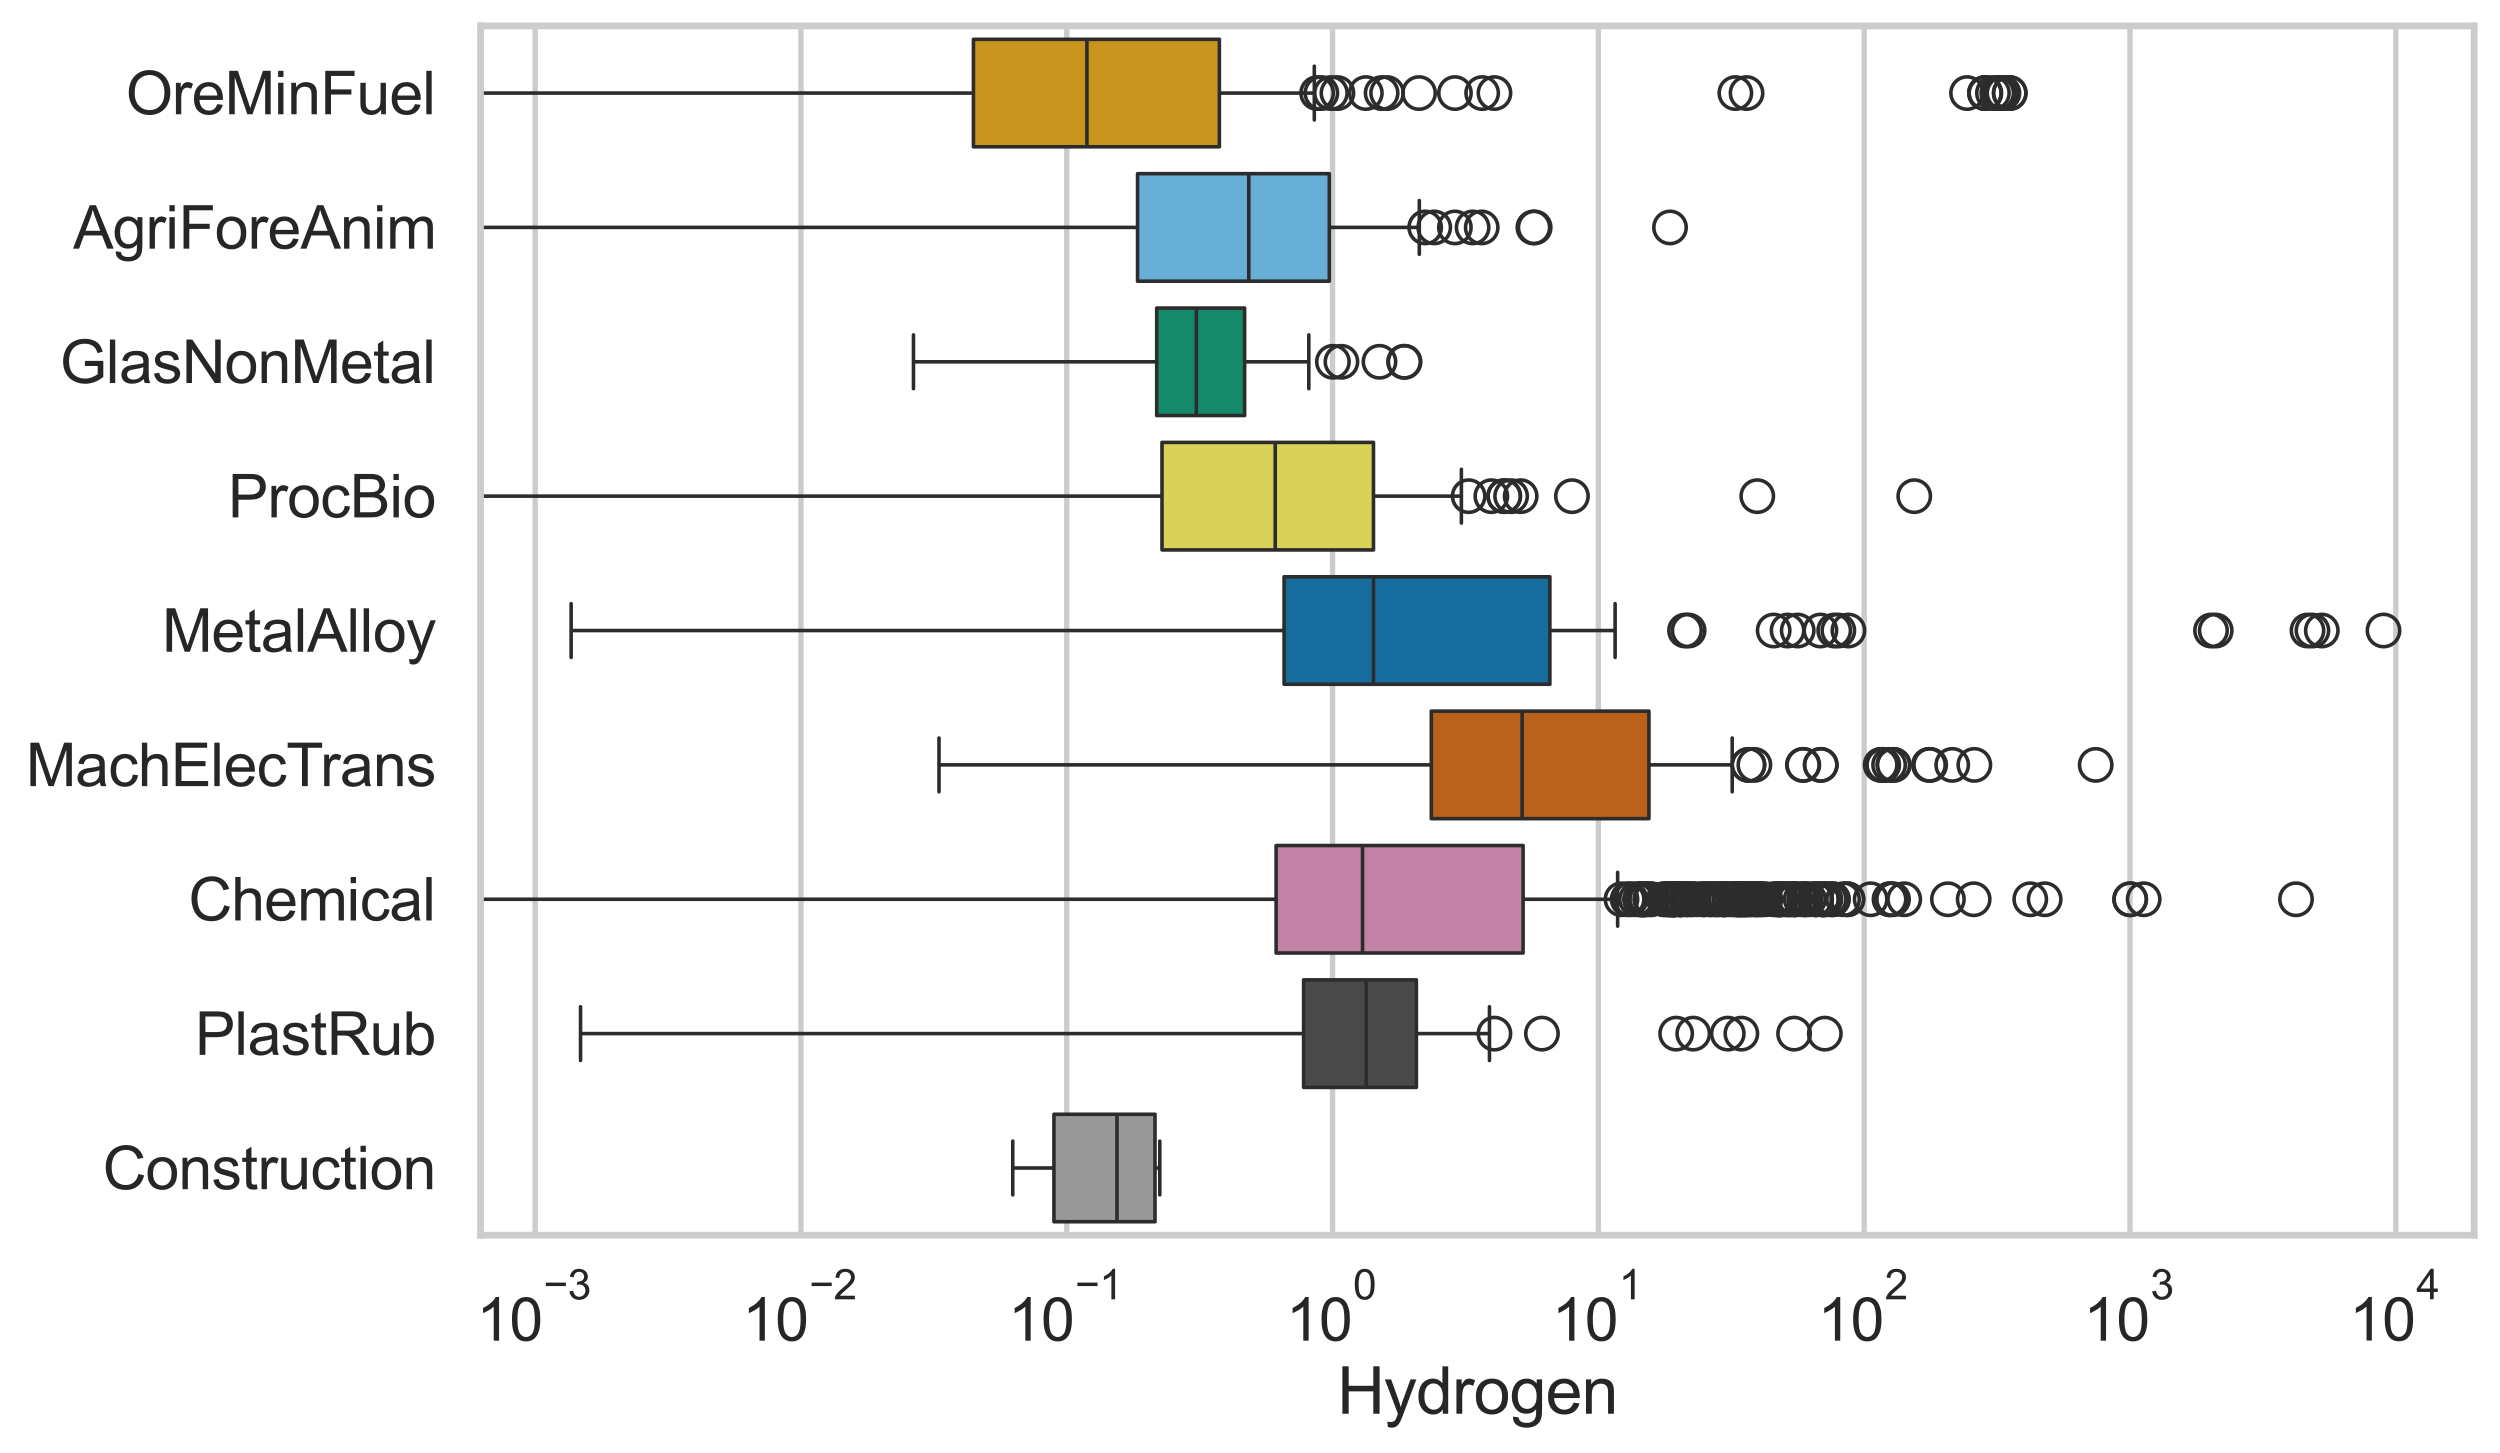 <?xml version="1.0" encoding="utf-8" standalone="no"?>
<!DOCTYPE svg PUBLIC "-//W3C//DTD SVG 1.1//EN"
  "http://www.w3.org/Graphics/SVG/1.1/DTD/svg11.dtd">
<svg xmlns:xlink="http://www.w3.org/1999/xlink" width="695.577pt" height="404.332pt" viewBox="0 0 695.577 404.332" xmlns="http://www.w3.org/2000/svg" version="1.1">
 <defs>
  <style type="text/css">*{stroke-linejoin: round; stroke-linecap: butt}</style>
 </defs>
 <g id="figure_1">
  <g id="patch_1">
   <path d="M 0 404.332 
L 695.577 404.332 
L 695.577 0 
L 0 0 
z
" style="fill: #ffffff"/>
  </g>
  <g id="axes_1">
   <g id="patch_2">
    <path d="M 133.697 343.665 
L 688.377 343.665 
L 688.377 7.2 
L 133.697 7.2 
z
" style="fill: #ffffff"/>
   </g>
   <g id="matplotlib.axis_1">
    <g id="xtick_1">
     <g id="line2d_1">
      <path d="M 148.895 343.665 
L 148.895 7.2 
" clip-path="url(#p1f4bff2f63)" style="fill: none; stroke: #cccccc; stroke-width: 1.5; stroke-linecap: round"/>
     </g>
     <g id="text_1">
      <!-- $\mathdefault{10^{-3}}$ -->
      <g style="fill: #262626" transform="translate(132.56 373.18) scale(0.165 -0.165)">
       <defs>
        <path id="ArialMT-31" d="M 2384 0 
L 1822 0 
L 1822 3584 
Q 1619 3391 1289 3197 
Q 959 3003 697 2906 
L 697 3450 
Q 1169 3672 1522 3987 
Q 1875 4303 2022 4600 
L 2384 4600 
L 2384 0 
z
" transform="scale(0.016)"/>
        <path id="ArialMT-30" d="M 266 2259 
Q 266 3072 433 3567 
Q 600 4063 929 4331 
Q 1259 4600 1759 4600 
Q 2128 4600 2406 4451 
Q 2684 4303 2865 4023 
Q 3047 3744 3150 3342 
Q 3253 2941 3253 2259 
Q 3253 1453 3087 958 
Q 2922 463 2592 192 
Q 2263 -78 1759 -78 
Q 1097 -78 719 397 
Q 266 969 266 2259 
z
M 844 2259 
Q 844 1131 1108 757 
Q 1372 384 1759 384 
Q 2147 384 2411 759 
Q 2675 1134 2675 2259 
Q 2675 3391 2411 3762 
Q 2147 4134 1753 4134 
Q 1366 4134 1134 3806 
Q 844 3388 844 2259 
z
" transform="scale(0.016)"/>
        <path id="ArialMT-2212" d="M 3381 1997 
L 356 1997 
L 356 2522 
L 3381 2522 
L 3381 1997 
z
" transform="scale(0.016)"/>
        <path id="ArialMT-33" d="M 269 1209 
L 831 1284 
Q 928 806 1161 595 
Q 1394 384 1728 384 
Q 2125 384 2398 659 
Q 2672 934 2672 1341 
Q 2672 1728 2419 1979 
Q 2166 2231 1775 2231 
Q 1616 2231 1378 2169 
L 1441 2663 
Q 1497 2656 1531 2656 
Q 1891 2656 2178 2843 
Q 2466 3031 2466 3422 
Q 2466 3731 2256 3934 
Q 2047 4138 1716 4138 
Q 1388 4138 1169 3931 
Q 950 3725 888 3313 
L 325 3413 
Q 428 3978 793 4289 
Q 1159 4600 1703 4600 
Q 2078 4600 2393 4439 
Q 2709 4278 2876 4000 
Q 3044 3722 3044 3409 
Q 3044 3113 2884 2869 
Q 2725 2625 2413 2481 
Q 2819 2388 3044 2092 
Q 3269 1797 3269 1353 
Q 3269 753 2831 336 
Q 2394 -81 1725 -81 
Q 1122 -81 723 278 
Q 325 638 269 1209 
z
" transform="scale(0.016)"/>
       </defs>
       <use xlink:href="#ArialMT-31" transform="translate(0 0.994)"/>
       <use xlink:href="#ArialMT-30" transform="translate(55.615 0.994)"/>
       <use xlink:href="#ArialMT-2212" transform="translate(112.973 70.688) scale(0.7)"/>
       <use xlink:href="#ArialMT-33" transform="translate(153.852 70.688) scale(0.7)"/>
      </g>
     </g>
    </g>
    <g id="xtick_2">
     <g id="line2d_2">
      <path d="M 222.85 343.665 
L 222.85 7.2 
" clip-path="url(#p1f4bff2f63)" style="fill: none; stroke: #cccccc; stroke-width: 1.5; stroke-linecap: round"/>
     </g>
     <g id="text_2">
      <!-- $\mathdefault{10^{-2}}$ -->
      <g style="fill: #262626" transform="translate(206.515 373.18) scale(0.165 -0.165)">
       <defs>
        <path id="ArialMT-32" d="M 3222 541 
L 3222 0 
L 194 0 
Q 188 203 259 391 
Q 375 700 629 1000 
Q 884 1300 1366 1694 
Q 2113 2306 2375 2664 
Q 2638 3022 2638 3341 
Q 2638 3675 2398 3904 
Q 2159 4134 1775 4134 
Q 1369 4134 1125 3890 
Q 881 3647 878 3216 
L 300 3275 
Q 359 3922 746 4261 
Q 1134 4600 1788 4600 
Q 2447 4600 2831 4234 
Q 3216 3869 3216 3328 
Q 3216 3053 3103 2787 
Q 2991 2522 2730 2228 
Q 2469 1934 1863 1422 
Q 1356 997 1212 845 
Q 1069 694 975 541 
L 3222 541 
z
" transform="scale(0.016)"/>
       </defs>
       <use xlink:href="#ArialMT-31" transform="translate(0 0.994)"/>
       <use xlink:href="#ArialMT-30" transform="translate(55.615 0.994)"/>
       <use xlink:href="#ArialMT-2212" transform="translate(112.973 70.688) scale(0.7)"/>
       <use xlink:href="#ArialMT-32" transform="translate(153.852 70.688) scale(0.7)"/>
      </g>
     </g>
    </g>
    <g id="xtick_3">
     <g id="line2d_3">
      <path d="M 296.805 343.665 
L 296.805 7.2 
" clip-path="url(#p1f4bff2f63)" style="fill: none; stroke: #cccccc; stroke-width: 1.5; stroke-linecap: round"/>
     </g>
     <g id="text_3">
      <!-- $\mathdefault{10^{-1}}$ -->
      <g style="fill: #262626" transform="translate(280.47 373.18) scale(0.165 -0.165)">
       <use xlink:href="#ArialMT-31" transform="translate(0 0.994)"/>
       <use xlink:href="#ArialMT-30" transform="translate(55.615 0.994)"/>
       <use xlink:href="#ArialMT-2212" transform="translate(112.973 70.688) scale(0.7)"/>
       <use xlink:href="#ArialMT-31" transform="translate(153.852 70.688) scale(0.7)"/>
      </g>
     </g>
    </g>
    <g id="xtick_4">
     <g id="line2d_4">
      <path d="M 370.76 343.665 
L 370.76 7.2 
" clip-path="url(#p1f4bff2f63)" style="fill: none; stroke: #cccccc; stroke-width: 1.5; stroke-linecap: round"/>
     </g>
     <g id="text_4">
      <!-- $\mathdefault{10^{0}}$ -->
      <g style="fill: #262626" transform="translate(357.808 373.18) scale(0.165 -0.165)">
       <use xlink:href="#ArialMT-31" transform="translate(0 0.994)"/>
       <use xlink:href="#ArialMT-30" transform="translate(55.615 0.994)"/>
       <use xlink:href="#ArialMT-30" transform="translate(112.973 70.688) scale(0.7)"/>
      </g>
     </g>
    </g>
    <g id="xtick_5">
     <g id="line2d_5">
      <path d="M 444.716 343.665 
L 444.716 7.2 
" clip-path="url(#p1f4bff2f63)" style="fill: none; stroke: #cccccc; stroke-width: 1.5; stroke-linecap: round"/>
     </g>
     <g id="text_5">
      <!-- $\mathdefault{10^{1}}$ -->
      <g style="fill: #262626" transform="translate(431.763 373.18) scale(0.165 -0.165)">
       <use xlink:href="#ArialMT-31" transform="translate(0 0.994)"/>
       <use xlink:href="#ArialMT-30" transform="translate(55.615 0.994)"/>
       <use xlink:href="#ArialMT-31" transform="translate(112.973 70.688) scale(0.7)"/>
      </g>
     </g>
    </g>
    <g id="xtick_6">
     <g id="line2d_6">
      <path d="M 518.671 343.665 
L 518.671 7.2 
" clip-path="url(#p1f4bff2f63)" style="fill: none; stroke: #cccccc; stroke-width: 1.5; stroke-linecap: round"/>
     </g>
     <g id="text_6">
      <!-- $\mathdefault{10^{2}}$ -->
      <g style="fill: #262626" transform="translate(505.719 373.18) scale(0.165 -0.165)">
       <use xlink:href="#ArialMT-31" transform="translate(0 0.994)"/>
       <use xlink:href="#ArialMT-30" transform="translate(55.615 0.994)"/>
       <use xlink:href="#ArialMT-32" transform="translate(112.973 70.688) scale(0.7)"/>
      </g>
     </g>
    </g>
    <g id="xtick_7">
     <g id="line2d_7">
      <path d="M 592.626 343.665 
L 592.626 7.2 
" clip-path="url(#p1f4bff2f63)" style="fill: none; stroke: #cccccc; stroke-width: 1.5; stroke-linecap: round"/>
     </g>
     <g id="text_7">
      <!-- $\mathdefault{10^{3}}$ -->
      <g style="fill: #262626" transform="translate(579.674 373.18) scale(0.165 -0.165)">
       <use xlink:href="#ArialMT-31" transform="translate(0 0.994)"/>
       <use xlink:href="#ArialMT-30" transform="translate(55.615 0.994)"/>
       <use xlink:href="#ArialMT-33" transform="translate(112.973 70.688) scale(0.7)"/>
      </g>
     </g>
    </g>
    <g id="xtick_8">
     <g id="line2d_8">
      <path d="M 666.582 343.665 
L 666.582 7.2 
" clip-path="url(#p1f4bff2f63)" style="fill: none; stroke: #cccccc; stroke-width: 1.5; stroke-linecap: round"/>
     </g>
     <g id="text_8">
      <!-- $\mathdefault{10^{4}}$ -->
      <g style="fill: #262626" transform="translate(653.629 373.015) scale(0.165 -0.165)">
       <defs>
        <path id="ArialMT-34" d="M 2069 0 
L 2069 1097 
L 81 1097 
L 81 1613 
L 2172 4581 
L 2631 4581 
L 2631 1613 
L 3250 1613 
L 3250 1097 
L 2631 1097 
L 2631 0 
L 2069 0 
z
M 2069 1613 
L 2069 3678 
L 634 1613 
L 2069 1613 
z
" transform="scale(0.016)"/>
       </defs>
       <use xlink:href="#ArialMT-31" transform="translate(0 0.202)"/>
       <use xlink:href="#ArialMT-30" transform="translate(55.615 0.202)"/>
       <use xlink:href="#ArialMT-34" transform="translate(112.973 69.895) scale(0.7)"/>
      </g>
     </g>
    </g>
    <g id="xtick_9"/>
    <g id="xtick_10"/>
    <g id="xtick_11"/>
    <g id="xtick_12"/>
    <g id="xtick_13"/>
    <g id="xtick_14"/>
    <g id="xtick_15"/>
    <g id="xtick_16"/>
    <g id="xtick_17"/>
    <g id="xtick_18"/>
    <g id="xtick_19"/>
    <g id="xtick_20"/>
    <g id="xtick_21"/>
    <g id="xtick_22"/>
    <g id="xtick_23"/>
    <g id="xtick_24"/>
    <g id="xtick_25"/>
    <g id="xtick_26"/>
    <g id="xtick_27"/>
    <g id="xtick_28"/>
    <g id="xtick_29"/>
    <g id="xtick_30"/>
    <g id="xtick_31"/>
    <g id="xtick_32"/>
    <g id="xtick_33"/>
    <g id="xtick_34"/>
    <g id="xtick_35"/>
    <g id="xtick_36"/>
    <g id="xtick_37"/>
    <g id="xtick_38"/>
    <g id="xtick_39"/>
    <g id="xtick_40"/>
    <g id="xtick_41"/>
    <g id="xtick_42"/>
    <g id="xtick_43"/>
    <g id="xtick_44"/>
    <g id="xtick_45"/>
    <g id="xtick_46"/>
    <g id="xtick_47"/>
    <g id="xtick_48"/>
    <g id="xtick_49"/>
    <g id="xtick_50"/>
    <g id="xtick_51"/>
    <g id="xtick_52"/>
    <g id="xtick_53"/>
    <g id="xtick_54"/>
    <g id="xtick_55"/>
    <g id="xtick_56"/>
    <g id="xtick_57"/>
    <g id="xtick_58"/>
    <g id="xtick_59"/>
    <g id="xtick_60"/>
    <g id="xtick_61"/>
    <g id="xtick_62"/>
    <g id="xtick_63"/>
    <g id="xtick_64"/>
    <g id="xtick_65"/>
    <g id="xtick_66"/>
    <g id="xtick_67"/>
    <g id="text_9">
     <!-- Hydrogen -->
     <g style="fill: #262626" transform="translate(372.016 393.344) scale(0.18 -0.18)">
      <defs>
       <path id="ArialMT-48" d="M 513 0 
L 513 4581 
L 1119 4581 
L 1119 2700 
L 3500 2700 
L 3500 4581 
L 4106 4581 
L 4106 0 
L 3500 0 
L 3500 2159 
L 1119 2159 
L 1119 0 
L 513 0 
z
" transform="scale(0.016)"/>
       <path id="ArialMT-79" d="M 397 -1278 
L 334 -750 
Q 519 -800 656 -800 
Q 844 -800 956 -737 
Q 1069 -675 1141 -563 
Q 1194 -478 1313 -144 
Q 1328 -97 1363 -6 
L 103 3319 
L 709 3319 
L 1400 1397 
Q 1534 1031 1641 628 
Q 1738 1016 1872 1384 
L 2581 3319 
L 3144 3319 
L 1881 -56 
Q 1678 -603 1566 -809 
Q 1416 -1088 1222 -1217 
Q 1028 -1347 759 -1347 
Q 597 -1347 397 -1278 
z
" transform="scale(0.016)"/>
       <path id="ArialMT-64" d="M 2575 0 
L 2575 419 
Q 2259 -75 1647 -75 
Q 1250 -75 917 144 
Q 584 363 401 755 
Q 219 1147 219 1656 
Q 219 2153 384 2558 
Q 550 2963 881 3178 
Q 1213 3394 1622 3394 
Q 1922 3394 2156 3267 
Q 2391 3141 2538 2938 
L 2538 4581 
L 3097 4581 
L 3097 0 
L 2575 0 
z
M 797 1656 
Q 797 1019 1065 703 
Q 1334 388 1700 388 
Q 2069 388 2326 689 
Q 2584 991 2584 1609 
Q 2584 2291 2321 2609 
Q 2059 2928 1675 2928 
Q 1300 2928 1048 2622 
Q 797 2316 797 1656 
z
" transform="scale(0.016)"/>
       <path id="ArialMT-72" d="M 416 0 
L 416 3319 
L 922 3319 
L 922 2816 
Q 1116 3169 1280 3281 
Q 1444 3394 1641 3394 
Q 1925 3394 2219 3213 
L 2025 2691 
Q 1819 2813 1613 2813 
Q 1428 2813 1281 2702 
Q 1134 2591 1072 2394 
Q 978 2094 978 1738 
L 978 0 
L 416 0 
z
" transform="scale(0.016)"/>
       <path id="ArialMT-6f" d="M 213 1659 
Q 213 2581 725 3025 
Q 1153 3394 1769 3394 
Q 2453 3394 2887 2945 
Q 3322 2497 3322 1706 
Q 3322 1066 3130 698 
Q 2938 331 2570 128 
Q 2203 -75 1769 -75 
Q 1072 -75 642 372 
Q 213 819 213 1659 
z
M 791 1659 
Q 791 1022 1069 705 
Q 1347 388 1769 388 
Q 2188 388 2466 706 
Q 2744 1025 2744 1678 
Q 2744 2294 2464 2611 
Q 2184 2928 1769 2928 
Q 1347 2928 1069 2612 
Q 791 2297 791 1659 
z
" transform="scale(0.016)"/>
       <path id="ArialMT-67" d="M 319 -275 
L 866 -356 
Q 900 -609 1056 -725 
Q 1266 -881 1628 -881 
Q 2019 -881 2231 -725 
Q 2444 -569 2519 -288 
Q 2563 -116 2559 434 
Q 2191 0 1641 0 
Q 956 0 581 494 
Q 206 988 206 1678 
Q 206 2153 378 2554 
Q 550 2956 876 3175 
Q 1203 3394 1644 3394 
Q 2231 3394 2613 2919 
L 2613 3319 
L 3131 3319 
L 3131 450 
Q 3131 -325 2973 -648 
Q 2816 -972 2473 -1159 
Q 2131 -1347 1631 -1347 
Q 1038 -1347 672 -1080 
Q 306 -813 319 -275 
z
M 784 1719 
Q 784 1066 1043 766 
Q 1303 466 1694 466 
Q 2081 466 2343 764 
Q 2606 1063 2606 1700 
Q 2606 2309 2336 2618 
Q 2066 2928 1684 2928 
Q 1309 2928 1046 2623 
Q 784 2319 784 1719 
z
" transform="scale(0.016)"/>
       <path id="ArialMT-65" d="M 2694 1069 
L 3275 997 
Q 3138 488 2766 206 
Q 2394 -75 1816 -75 
Q 1088 -75 661 373 
Q 234 822 234 1631 
Q 234 2469 665 2931 
Q 1097 3394 1784 3394 
Q 2450 3394 2872 2941 
Q 3294 2488 3294 1666 
Q 3294 1616 3291 1516 
L 816 1516 
Q 847 969 1125 678 
Q 1403 388 1819 388 
Q 2128 388 2347 550 
Q 2566 713 2694 1069 
z
M 847 1978 
L 2700 1978 
Q 2663 2397 2488 2606 
Q 2219 2931 1791 2931 
Q 1403 2931 1139 2672 
Q 875 2413 847 1978 
z
" transform="scale(0.016)"/>
       <path id="ArialMT-6e" d="M 422 0 
L 422 3319 
L 928 3319 
L 928 2847 
Q 1294 3394 1984 3394 
Q 2284 3394 2536 3286 
Q 2788 3178 2913 3003 
Q 3038 2828 3088 2588 
Q 3119 2431 3119 2041 
L 3119 0 
L 2556 0 
L 2556 2019 
Q 2556 2363 2490 2533 
Q 2425 2703 2258 2804 
Q 2091 2906 1866 2906 
Q 1506 2906 1245 2678 
Q 984 2450 984 1813 
L 984 0 
L 422 0 
z
" transform="scale(0.016)"/>
      </defs>
      <use xlink:href="#ArialMT-48"/>
      <use xlink:href="#ArialMT-79" transform="translate(72.217 0)"/>
      <use xlink:href="#ArialMT-64" transform="translate(122.217 0)"/>
      <use xlink:href="#ArialMT-72" transform="translate(177.832 0)"/>
      <use xlink:href="#ArialMT-6f" transform="translate(211.133 0)"/>
      <use xlink:href="#ArialMT-67" transform="translate(266.748 0)"/>
      <use xlink:href="#ArialMT-65" transform="translate(322.363 0)"/>
      <use xlink:href="#ArialMT-6e" transform="translate(377.979 0)"/>
     </g>
    </g>
   </g>
   <g id="matplotlib.axis_2">
    <g id="ytick_1">
     <g id="text_10">
      <!-- OreMinFuel -->
      <g style="fill: #262626" transform="translate(35.013 31.798) scale(0.165 -0.165)">
       <defs>
        <path id="ArialMT-4f" d="M 309 2231 
Q 309 3372 921 4017 
Q 1534 4663 2503 4663 
Q 3138 4663 3647 4359 
Q 4156 4056 4423 3514 
Q 4691 2972 4691 2284 
Q 4691 1588 4409 1038 
Q 4128 488 3612 205 
Q 3097 -78 2500 -78 
Q 1853 -78 1343 234 
Q 834 547 571 1087 
Q 309 1628 309 2231 
z
M 934 2222 
Q 934 1394 1379 917 
Q 1825 441 2497 441 
Q 3181 441 3623 922 
Q 4066 1403 4066 2288 
Q 4066 2847 3877 3264 
Q 3688 3681 3323 3911 
Q 2959 4141 2506 4141 
Q 1863 4141 1398 3698 
Q 934 3256 934 2222 
z
" transform="scale(0.016)"/>
        <path id="ArialMT-4d" d="M 475 0 
L 475 4581 
L 1388 4581 
L 2472 1338 
Q 2622 884 2691 659 
Q 2769 909 2934 1394 
L 4031 4581 
L 4847 4581 
L 4847 0 
L 4263 0 
L 4263 3834 
L 2931 0 
L 2384 0 
L 1059 3900 
L 1059 0 
L 475 0 
z
" transform="scale(0.016)"/>
        <path id="ArialMT-69" d="M 425 3934 
L 425 4581 
L 988 4581 
L 988 3934 
L 425 3934 
z
M 425 0 
L 425 3319 
L 988 3319 
L 988 0 
L 425 0 
z
" transform="scale(0.016)"/>
        <path id="ArialMT-46" d="M 525 0 
L 525 4581 
L 3616 4581 
L 3616 4041 
L 1131 4041 
L 1131 2622 
L 3281 2622 
L 3281 2081 
L 1131 2081 
L 1131 0 
L 525 0 
z
" transform="scale(0.016)"/>
        <path id="ArialMT-75" d="M 2597 0 
L 2597 488 
Q 2209 -75 1544 -75 
Q 1250 -75 995 37 
Q 741 150 617 320 
Q 494 491 444 738 
Q 409 903 409 1263 
L 409 3319 
L 972 3319 
L 972 1478 
Q 972 1038 1006 884 
Q 1059 663 1231 536 
Q 1403 409 1656 409 
Q 1909 409 2131 539 
Q 2353 669 2445 892 
Q 2538 1116 2538 1541 
L 2538 3319 
L 3100 3319 
L 3100 0 
L 2597 0 
z
" transform="scale(0.016)"/>
        <path id="ArialMT-6c" d="M 409 0 
L 409 4581 
L 972 4581 
L 972 0 
L 409 0 
z
" transform="scale(0.016)"/>
       </defs>
       <use xlink:href="#ArialMT-4f"/>
       <use xlink:href="#ArialMT-72" transform="translate(77.783 0)"/>
       <use xlink:href="#ArialMT-65" transform="translate(111.084 0)"/>
       <use xlink:href="#ArialMT-4d" transform="translate(166.699 0)"/>
       <use xlink:href="#ArialMT-69" transform="translate(250 0)"/>
       <use xlink:href="#ArialMT-6e" transform="translate(272.217 0)"/>
       <use xlink:href="#ArialMT-46" transform="translate(327.832 0)"/>
       <use xlink:href="#ArialMT-75" transform="translate(388.916 0)"/>
       <use xlink:href="#ArialMT-65" transform="translate(444.531 0)"/>
       <use xlink:href="#ArialMT-6c" transform="translate(500.146 0)"/>
      </g>
     </g>
    </g>
    <g id="ytick_2">
     <g id="text_11">
      <!-- AgriForeAnim -->
      <g style="fill: #262626" transform="translate(20.341 69.183) scale(0.165 -0.165)">
       <defs>
        <path id="ArialMT-41" d="M -9 0 
L 1750 4581 
L 2403 4581 
L 4278 0 
L 3588 0 
L 3053 1388 
L 1138 1388 
L 634 0 
L -9 0 
z
M 1313 1881 
L 2866 1881 
L 2388 3150 
Q 2169 3728 2063 4100 
Q 1975 3659 1816 3225 
L 1313 1881 
z
" transform="scale(0.016)"/>
        <path id="ArialMT-6d" d="M 422 0 
L 422 3319 
L 925 3319 
L 925 2853 
Q 1081 3097 1340 3245 
Q 1600 3394 1931 3394 
Q 2300 3394 2536 3241 
Q 2772 3088 2869 2813 
Q 3263 3394 3894 3394 
Q 4388 3394 4653 3120 
Q 4919 2847 4919 2278 
L 4919 0 
L 4359 0 
L 4359 2091 
Q 4359 2428 4304 2576 
Q 4250 2725 4106 2815 
Q 3963 2906 3769 2906 
Q 3419 2906 3187 2673 
Q 2956 2441 2956 1928 
L 2956 0 
L 2394 0 
L 2394 2156 
Q 2394 2531 2256 2718 
Q 2119 2906 1806 2906 
Q 1569 2906 1367 2781 
Q 1166 2656 1075 2415 
Q 984 2175 984 1722 
L 984 0 
L 422 0 
z
" transform="scale(0.016)"/>
       </defs>
       <use xlink:href="#ArialMT-41"/>
       <use xlink:href="#ArialMT-67" transform="translate(66.699 0)"/>
       <use xlink:href="#ArialMT-72" transform="translate(122.314 0)"/>
       <use xlink:href="#ArialMT-69" transform="translate(155.615 0)"/>
       <use xlink:href="#ArialMT-46" transform="translate(177.832 0)"/>
       <use xlink:href="#ArialMT-6f" transform="translate(238.916 0)"/>
       <use xlink:href="#ArialMT-72" transform="translate(294.531 0)"/>
       <use xlink:href="#ArialMT-65" transform="translate(327.832 0)"/>
       <use xlink:href="#ArialMT-41" transform="translate(383.447 0)"/>
       <use xlink:href="#ArialMT-6e" transform="translate(450.146 0)"/>
       <use xlink:href="#ArialMT-69" transform="translate(505.762 0)"/>
       <use xlink:href="#ArialMT-6d" transform="translate(527.979 0)"/>
      </g>
     </g>
    </g>
    <g id="ytick_3">
     <g id="text_12">
      <!-- GlasNonMetal -->
      <g style="fill: #262626" transform="translate(16.659 106.568) scale(0.165 -0.165)">
       <defs>
        <path id="ArialMT-47" d="M 2638 1797 
L 2638 2334 
L 4578 2338 
L 4578 638 
Q 4131 281 3656 101 
Q 3181 -78 2681 -78 
Q 2006 -78 1454 211 
Q 903 500 622 1047 
Q 341 1594 341 2269 
Q 341 2938 620 3517 
Q 900 4097 1425 4378 
Q 1950 4659 2634 4659 
Q 3131 4659 3532 4498 
Q 3934 4338 4162 4050 
Q 4391 3763 4509 3300 
L 3963 3150 
Q 3859 3500 3706 3700 
Q 3553 3900 3268 4020 
Q 2984 4141 2638 4141 
Q 2222 4141 1919 4014 
Q 1616 3888 1430 3681 
Q 1244 3475 1141 3228 
Q 966 2803 966 2306 
Q 966 1694 1177 1281 
Q 1388 869 1791 669 
Q 2194 469 2647 469 
Q 3041 469 3416 620 
Q 3791 772 3984 944 
L 3984 1797 
L 2638 1797 
z
" transform="scale(0.016)"/>
        <path id="ArialMT-61" d="M 2588 409 
Q 2275 144 1986 34 
Q 1697 -75 1366 -75 
Q 819 -75 525 192 
Q 231 459 231 875 
Q 231 1119 342 1320 
Q 453 1522 633 1644 
Q 813 1766 1038 1828 
Q 1203 1872 1538 1913 
Q 2219 1994 2541 2106 
Q 2544 2222 2544 2253 
Q 2544 2597 2384 2738 
Q 2169 2928 1744 2928 
Q 1347 2928 1158 2789 
Q 969 2650 878 2297 
L 328 2372 
Q 403 2725 575 2942 
Q 747 3159 1072 3276 
Q 1397 3394 1825 3394 
Q 2250 3394 2515 3294 
Q 2781 3194 2906 3042 
Q 3031 2891 3081 2659 
Q 3109 2516 3109 2141 
L 3109 1391 
Q 3109 606 3145 398 
Q 3181 191 3288 0 
L 2700 0 
Q 2613 175 2588 409 
z
M 2541 1666 
Q 2234 1541 1622 1453 
Q 1275 1403 1131 1340 
Q 988 1278 909 1158 
Q 831 1038 831 891 
Q 831 666 1001 516 
Q 1172 366 1500 366 
Q 1825 366 2078 508 
Q 2331 650 2450 897 
Q 2541 1088 2541 1459 
L 2541 1666 
z
" transform="scale(0.016)"/>
        <path id="ArialMT-73" d="M 197 991 
L 753 1078 
Q 800 744 1014 566 
Q 1228 388 1613 388 
Q 2000 388 2187 545 
Q 2375 703 2375 916 
Q 2375 1106 2209 1216 
Q 2094 1291 1634 1406 
Q 1016 1563 777 1677 
Q 538 1791 414 1992 
Q 291 2194 291 2438 
Q 291 2659 392 2848 
Q 494 3038 669 3163 
Q 800 3259 1026 3326 
Q 1253 3394 1513 3394 
Q 1903 3394 2198 3281 
Q 2494 3169 2634 2976 
Q 2775 2784 2828 2463 
L 2278 2388 
Q 2241 2644 2061 2787 
Q 1881 2931 1553 2931 
Q 1166 2931 1000 2803 
Q 834 2675 834 2503 
Q 834 2394 903 2306 
Q 972 2216 1119 2156 
Q 1203 2125 1616 2013 
Q 2213 1853 2448 1751 
Q 2684 1650 2818 1456 
Q 2953 1263 2953 975 
Q 2953 694 2789 445 
Q 2625 197 2315 61 
Q 2006 -75 1616 -75 
Q 969 -75 630 194 
Q 291 463 197 991 
z
" transform="scale(0.016)"/>
        <path id="ArialMT-4e" d="M 488 0 
L 488 4581 
L 1109 4581 
L 3516 984 
L 3516 4581 
L 4097 4581 
L 4097 0 
L 3475 0 
L 1069 3600 
L 1069 0 
L 488 0 
z
" transform="scale(0.016)"/>
        <path id="ArialMT-74" d="M 1650 503 
L 1731 6 
Q 1494 -44 1306 -44 
Q 1000 -44 831 53 
Q 663 150 594 308 
Q 525 466 525 972 
L 525 2881 
L 113 2881 
L 113 3319 
L 525 3319 
L 525 4141 
L 1084 4478 
L 1084 3319 
L 1650 3319 
L 1650 2881 
L 1084 2881 
L 1084 941 
Q 1084 700 1114 631 
Q 1144 563 1211 522 
Q 1278 481 1403 481 
Q 1497 481 1650 503 
z
" transform="scale(0.016)"/>
       </defs>
       <use xlink:href="#ArialMT-47"/>
       <use xlink:href="#ArialMT-6c" transform="translate(77.783 0)"/>
       <use xlink:href="#ArialMT-61" transform="translate(100 0)"/>
       <use xlink:href="#ArialMT-73" transform="translate(155.615 0)"/>
       <use xlink:href="#ArialMT-4e" transform="translate(205.615 0)"/>
       <use xlink:href="#ArialMT-6f" transform="translate(277.832 0)"/>
       <use xlink:href="#ArialMT-6e" transform="translate(333.447 0)"/>
       <use xlink:href="#ArialMT-4d" transform="translate(389.062 0)"/>
       <use xlink:href="#ArialMT-65" transform="translate(472.363 0)"/>
       <use xlink:href="#ArialMT-74" transform="translate(527.979 0)"/>
       <use xlink:href="#ArialMT-61" transform="translate(555.762 0)"/>
       <use xlink:href="#ArialMT-6c" transform="translate(611.377 0)"/>
      </g>
     </g>
    </g>
    <g id="ytick_4">
     <g id="text_13">
      <!-- ProcBio -->
      <g style="fill: #262626" transform="translate(63.424 143.953) scale(0.165 -0.165)">
       <defs>
        <path id="ArialMT-50" d="M 494 0 
L 494 4581 
L 2222 4581 
Q 2678 4581 2919 4538 
Q 3256 4481 3484 4323 
Q 3713 4166 3852 3881 
Q 3991 3597 3991 3256 
Q 3991 2672 3619 2267 
Q 3247 1863 2275 1863 
L 1100 1863 
L 1100 0 
L 494 0 
z
M 1100 2403 
L 2284 2403 
Q 2872 2403 3119 2622 
Q 3366 2841 3366 3238 
Q 3366 3525 3220 3729 
Q 3075 3934 2838 4000 
Q 2684 4041 2272 4041 
L 1100 4041 
L 1100 2403 
z
" transform="scale(0.016)"/>
        <path id="ArialMT-63" d="M 2588 1216 
L 3141 1144 
Q 3050 572 2676 248 
Q 2303 -75 1759 -75 
Q 1078 -75 664 370 
Q 250 816 250 1647 
Q 250 2184 428 2587 
Q 606 2991 970 3192 
Q 1334 3394 1763 3394 
Q 2303 3394 2647 3120 
Q 2991 2847 3088 2344 
L 2541 2259 
Q 2463 2594 2264 2762 
Q 2066 2931 1784 2931 
Q 1359 2931 1093 2626 
Q 828 2322 828 1663 
Q 828 994 1084 691 
Q 1341 388 1753 388 
Q 2084 388 2306 591 
Q 2528 794 2588 1216 
z
" transform="scale(0.016)"/>
        <path id="ArialMT-42" d="M 469 0 
L 469 4581 
L 2188 4581 
Q 2713 4581 3030 4442 
Q 3347 4303 3526 4014 
Q 3706 3725 3706 3409 
Q 3706 3116 3547 2856 
Q 3388 2597 3066 2438 
Q 3481 2316 3704 2022 
Q 3928 1728 3928 1328 
Q 3928 1006 3792 729 
Q 3656 453 3456 303 
Q 3256 153 2954 76 
Q 2653 0 2216 0 
L 469 0 
z
M 1075 2656 
L 2066 2656 
Q 2469 2656 2644 2709 
Q 2875 2778 2992 2937 
Q 3109 3097 3109 3338 
Q 3109 3566 3000 3739 
Q 2891 3913 2687 3977 
Q 2484 4041 1991 4041 
L 1075 4041 
L 1075 2656 
z
M 1075 541 
L 2216 541 
Q 2509 541 2628 563 
Q 2838 600 2978 687 
Q 3119 775 3209 942 
Q 3300 1109 3300 1328 
Q 3300 1584 3169 1773 
Q 3038 1963 2805 2039 
Q 2572 2116 2134 2116 
L 1075 2116 
L 1075 541 
z
" transform="scale(0.016)"/>
       </defs>
       <use xlink:href="#ArialMT-50"/>
       <use xlink:href="#ArialMT-72" transform="translate(66.699 0)"/>
       <use xlink:href="#ArialMT-6f" transform="translate(100 0)"/>
       <use xlink:href="#ArialMT-63" transform="translate(155.615 0)"/>
       <use xlink:href="#ArialMT-42" transform="translate(205.615 0)"/>
       <use xlink:href="#ArialMT-69" transform="translate(272.314 0)"/>
       <use xlink:href="#ArialMT-6f" transform="translate(294.531 0)"/>
      </g>
     </g>
    </g>
    <g id="ytick_5">
     <g id="text_14">
      <!-- MetalAlloy -->
      <g style="fill: #262626" transform="translate(45.088 181.337) scale(0.165 -0.165)">
       <use xlink:href="#ArialMT-4d"/>
       <use xlink:href="#ArialMT-65" transform="translate(83.301 0)"/>
       <use xlink:href="#ArialMT-74" transform="translate(138.916 0)"/>
       <use xlink:href="#ArialMT-61" transform="translate(166.699 0)"/>
       <use xlink:href="#ArialMT-6c" transform="translate(222.314 0)"/>
       <use xlink:href="#ArialMT-41" transform="translate(244.531 0)"/>
       <use xlink:href="#ArialMT-6c" transform="translate(311.23 0)"/>
       <use xlink:href="#ArialMT-6c" transform="translate(333.447 0)"/>
       <use xlink:href="#ArialMT-6f" transform="translate(355.664 0)"/>
       <use xlink:href="#ArialMT-79" transform="translate(411.279 0)"/>
      </g>
     </g>
    </g>
    <g id="ytick_6">
     <g id="text_15">
      <!-- MachElecTrans -->
      <g style="fill: #262626" transform="translate(7.2 218.722) scale(0.165 -0.165)">
       <defs>
        <path id="ArialMT-68" d="M 422 0 
L 422 4581 
L 984 4581 
L 984 2938 
Q 1378 3394 1978 3394 
Q 2347 3394 2619 3248 
Q 2891 3103 3008 2847 
Q 3125 2591 3125 2103 
L 3125 0 
L 2563 0 
L 2563 2103 
Q 2563 2525 2380 2717 
Q 2197 2909 1863 2909 
Q 1613 2909 1392 2779 
Q 1172 2650 1078 2428 
Q 984 2206 984 1816 
L 984 0 
L 422 0 
z
" transform="scale(0.016)"/>
        <path id="ArialMT-45" d="M 506 0 
L 506 4581 
L 3819 4581 
L 3819 4041 
L 1113 4041 
L 1113 2638 
L 3647 2638 
L 3647 2100 
L 1113 2100 
L 1113 541 
L 3925 541 
L 3925 0 
L 506 0 
z
" transform="scale(0.016)"/>
        <path id="ArialMT-54" d="M 1659 0 
L 1659 4041 
L 150 4041 
L 150 4581 
L 3781 4581 
L 3781 4041 
L 2266 4041 
L 2266 0 
L 1659 0 
z
" transform="scale(0.016)"/>
       </defs>
       <use xlink:href="#ArialMT-4d"/>
       <use xlink:href="#ArialMT-61" transform="translate(83.301 0)"/>
       <use xlink:href="#ArialMT-63" transform="translate(138.916 0)"/>
       <use xlink:href="#ArialMT-68" transform="translate(188.916 0)"/>
       <use xlink:href="#ArialMT-45" transform="translate(244.531 0)"/>
       <use xlink:href="#ArialMT-6c" transform="translate(311.23 0)"/>
       <use xlink:href="#ArialMT-65" transform="translate(333.447 0)"/>
       <use xlink:href="#ArialMT-63" transform="translate(389.062 0)"/>
       <use xlink:href="#ArialMT-54" transform="translate(439.062 0)"/>
       <use xlink:href="#ArialMT-72" transform="translate(496.396 0)"/>
       <use xlink:href="#ArialMT-61" transform="translate(529.697 0)"/>
       <use xlink:href="#ArialMT-6e" transform="translate(585.312 0)"/>
       <use xlink:href="#ArialMT-73" transform="translate(640.928 0)"/>
      </g>
     </g>
    </g>
    <g id="ytick_7">
     <g id="text_16">
      <!-- Chemical -->
      <g style="fill: #262626" transform="translate(52.428 256.107) scale(0.165 -0.165)">
       <defs>
        <path id="ArialMT-43" d="M 3763 1606 
L 4369 1453 
Q 4178 706 3683 314 
Q 3188 -78 2472 -78 
Q 1731 -78 1267 223 
Q 803 525 561 1097 
Q 319 1669 319 2325 
Q 319 3041 592 3573 
Q 866 4106 1370 4382 
Q 1875 4659 2481 4659 
Q 3169 4659 3637 4309 
Q 4106 3959 4291 3325 
L 3694 3184 
Q 3534 3684 3231 3912 
Q 2928 4141 2469 4141 
Q 1941 4141 1586 3887 
Q 1231 3634 1087 3207 
Q 944 2781 944 2328 
Q 944 1744 1114 1308 
Q 1284 872 1643 656 
Q 2003 441 2422 441 
Q 2931 441 3284 734 
Q 3638 1028 3763 1606 
z
" transform="scale(0.016)"/>
       </defs>
       <use xlink:href="#ArialMT-43"/>
       <use xlink:href="#ArialMT-68" transform="translate(72.217 0)"/>
       <use xlink:href="#ArialMT-65" transform="translate(127.832 0)"/>
       <use xlink:href="#ArialMT-6d" transform="translate(183.447 0)"/>
       <use xlink:href="#ArialMT-69" transform="translate(266.748 0)"/>
       <use xlink:href="#ArialMT-63" transform="translate(288.965 0)"/>
       <use xlink:href="#ArialMT-61" transform="translate(338.965 0)"/>
       <use xlink:href="#ArialMT-6c" transform="translate(394.58 0)"/>
      </g>
     </g>
    </g>
    <g id="ytick_8">
     <g id="text_17">
      <!-- PlastRub -->
      <g style="fill: #262626" transform="translate(54.248 293.492) scale(0.165 -0.165)">
       <defs>
        <path id="ArialMT-52" d="M 503 0 
L 503 4581 
L 2534 4581 
Q 3147 4581 3465 4457 
Q 3784 4334 3975 4021 
Q 4166 3709 4166 3331 
Q 4166 2844 3850 2509 
Q 3534 2175 2875 2084 
Q 3116 1969 3241 1856 
Q 3506 1613 3744 1247 
L 4541 0 
L 3778 0 
L 3172 953 
Q 2906 1366 2734 1584 
Q 2563 1803 2427 1890 
Q 2291 1978 2150 2013 
Q 2047 2034 1813 2034 
L 1109 2034 
L 1109 0 
L 503 0 
z
M 1109 2559 
L 2413 2559 
Q 2828 2559 3062 2645 
Q 3297 2731 3419 2920 
Q 3541 3109 3541 3331 
Q 3541 3656 3305 3865 
Q 3069 4075 2559 4075 
L 1109 4075 
L 1109 2559 
z
" transform="scale(0.016)"/>
        <path id="ArialMT-62" d="M 941 0 
L 419 0 
L 419 4581 
L 981 4581 
L 981 2947 
Q 1338 3394 1891 3394 
Q 2197 3394 2470 3270 
Q 2744 3147 2920 2923 
Q 3097 2700 3197 2384 
Q 3297 2069 3297 1709 
Q 3297 856 2875 390 
Q 2453 -75 1863 -75 
Q 1275 -75 941 416 
L 941 0 
z
M 934 1684 
Q 934 1088 1097 822 
Q 1363 388 1816 388 
Q 2184 388 2453 708 
Q 2722 1028 2722 1663 
Q 2722 2313 2464 2622 
Q 2206 2931 1841 2931 
Q 1472 2931 1203 2611 
Q 934 2291 934 1684 
z
" transform="scale(0.016)"/>
       </defs>
       <use xlink:href="#ArialMT-50"/>
       <use xlink:href="#ArialMT-6c" transform="translate(66.699 0)"/>
       <use xlink:href="#ArialMT-61" transform="translate(88.916 0)"/>
       <use xlink:href="#ArialMT-73" transform="translate(144.531 0)"/>
       <use xlink:href="#ArialMT-74" transform="translate(194.531 0)"/>
       <use xlink:href="#ArialMT-52" transform="translate(222.314 0)"/>
       <use xlink:href="#ArialMT-75" transform="translate(294.531 0)"/>
       <use xlink:href="#ArialMT-62" transform="translate(350.146 0)"/>
      </g>
     </g>
    </g>
    <g id="ytick_9">
     <g id="text_18">
      <!-- Construction -->
      <g style="fill: #262626" transform="translate(28.575 330.877) scale(0.165 -0.165)">
       <use xlink:href="#ArialMT-43"/>
       <use xlink:href="#ArialMT-6f" transform="translate(72.217 0)"/>
       <use xlink:href="#ArialMT-6e" transform="translate(127.832 0)"/>
       <use xlink:href="#ArialMT-73" transform="translate(183.447 0)"/>
       <use xlink:href="#ArialMT-74" transform="translate(233.447 0)"/>
       <use xlink:href="#ArialMT-72" transform="translate(261.23 0)"/>
       <use xlink:href="#ArialMT-75" transform="translate(294.531 0)"/>
       <use xlink:href="#ArialMT-63" transform="translate(350.146 0)"/>
       <use xlink:href="#ArialMT-74" transform="translate(400.146 0)"/>
       <use xlink:href="#ArialMT-69" transform="translate(427.93 0)"/>
       <use xlink:href="#ArialMT-6f" transform="translate(450.146 0)"/>
       <use xlink:href="#ArialMT-6e" transform="translate(505.762 0)"/>
      </g>
     </g>
    </g>
   </g>
   <g id="patch_3">
    <path d="M 270.84 10.938 
L 270.84 40.846 
L 339.268 40.846 
L 339.268 10.938 
L 270.84 10.938 
z
" clip-path="url(#p1f4bff2f63)" style="fill: #c9941d; stroke: #2c2c2c; stroke-linejoin: miter"/>
   </g>
   <g id="line2d_9">
    <path d="M 270.84 25.892 
L -1 25.892 
" clip-path="url(#p1f4bff2f63)" style="fill: none; stroke: #2c2c2c"/>
   </g>
   <g id="line2d_10">
    <path d="M 339.268 25.892 
L 365.681 25.892 
" clip-path="url(#p1f4bff2f63)" style="fill: none; stroke: #2c2c2c"/>
   </g>
   <g id="line2d_11">
    <path clip-path="url(#p1f4bff2f63)" style="fill: none; stroke: #2c2c2c; stroke-linecap: round"/>
   </g>
   <g id="line2d_12">
    <path d="M 365.681 18.415 
L 365.681 33.369 
" clip-path="url(#p1f4bff2f63)" style="fill: none; stroke: #2c2c2c; stroke-linecap: round"/>
   </g>
   <g id="line2d_13">
    <defs>
     <path id="mac529f2059" d="M 0 4.5 
C 1.193 4.5 2.338 4.026 3.182 3.182 
C 4.026 2.338 4.5 1.193 4.5 0 
C 4.5 -1.193 4.026 -2.338 3.182 -3.182 
C 2.338 -4.026 1.193 -4.5 0 -4.5 
C -1.193 -4.5 -2.338 -4.026 -3.182 -3.182 
C -4.026 -2.338 -4.5 -1.193 -4.5 0 
C -4.5 1.193 -4.026 2.338 -3.182 3.182 
C -2.338 4.026 -1.193 4.5 0 4.5 
z
" style="stroke: #2c2c2c"/>
    </defs>
    <g clip-path="url(#p1f4bff2f63)">
     <use xlink:href="#mac529f2059" x="556.683" y="25.892" style="fill-opacity: 0; stroke: #2c2c2c"/>
     <use xlink:href="#mac529f2059" x="552.293" y="25.892" style="fill-opacity: 0; stroke: #2c2c2c"/>
     <use xlink:href="#mac529f2059" x="412.382" y="25.892" style="fill-opacity: 0; stroke: #2c2c2c"/>
     <use xlink:href="#mac529f2059" x="380.018" y="25.892" style="fill-opacity: 0; stroke: #2c2c2c"/>
     <use xlink:href="#mac529f2059" x="394.827" y="25.892" style="fill-opacity: 0; stroke: #2c2c2c"/>
     <use xlink:href="#mac529f2059" x="404.809" y="25.892" style="fill-opacity: 0; stroke: #2c2c2c"/>
     <use xlink:href="#mac529f2059" x="415.807" y="25.892" style="fill-opacity: 0; stroke: #2c2c2c"/>
     <use xlink:href="#mac529f2059" x="384.411" y="25.892" style="fill-opacity: 0; stroke: #2c2c2c"/>
     <use xlink:href="#mac529f2059" x="367.64" y="25.892" style="fill-opacity: 0; stroke: #2c2c2c"/>
     <use xlink:href="#mac529f2059" x="559.168" y="25.892" style="fill-opacity: 0; stroke: #2c2c2c"/>
     <use xlink:href="#mac529f2059" x="385.933" y="25.892" style="fill-opacity: 0; stroke: #2c2c2c"/>
     <use xlink:href="#mac529f2059" x="557.418" y="25.892" style="fill-opacity: 0; stroke: #2c2c2c"/>
     <use xlink:href="#mac529f2059" x="555.699" y="25.892" style="fill-opacity: 0; stroke: #2c2c2c"/>
     <use xlink:href="#mac529f2059" x="485.946" y="25.892" style="fill-opacity: 0; stroke: #2c2c2c"/>
     <use xlink:href="#mac529f2059" x="552.297" y="25.892" style="fill-opacity: 0; stroke: #2c2c2c"/>
     <use xlink:href="#mac529f2059" x="370.296" y="25.892" style="fill-opacity: 0; stroke: #2c2c2c"/>
     <use xlink:href="#mac529f2059" x="556.548" y="25.892" style="fill-opacity: 0; stroke: #2c2c2c"/>
     <use xlink:href="#mac529f2059" x="559.168" y="25.892" style="fill-opacity: 0; stroke: #2c2c2c"/>
     <use xlink:href="#mac529f2059" x="482.83" y="25.892" style="fill-opacity: 0; stroke: #2c2c2c"/>
     <use xlink:href="#mac529f2059" x="366.468" y="25.892" style="fill-opacity: 0; stroke: #2c2c2c"/>
     <use xlink:href="#mac529f2059" x="372.116" y="25.892" style="fill-opacity: 0; stroke: #2c2c2c"/>
     <use xlink:href="#mac529f2059" x="552.389" y="25.892" style="fill-opacity: 0; stroke: #2c2c2c"/>
     <use xlink:href="#mac529f2059" x="556.548" y="25.892" style="fill-opacity: 0; stroke: #2c2c2c"/>
     <use xlink:href="#mac529f2059" x="554.5" y="25.892" style="fill-opacity: 0; stroke: #2c2c2c"/>
     <use xlink:href="#mac529f2059" x="547.293" y="25.892" style="fill-opacity: 0; stroke: #2c2c2c"/>
    </g>
   </g>
   <g id="patch_4">
    <path d="M 316.503 48.323 
L 316.503 78.231 
L 369.853 78.231 
L 369.853 48.323 
L 316.503 48.323 
z
" clip-path="url(#p1f4bff2f63)" style="fill: #68afd7; stroke: #2c2c2c; stroke-linejoin: miter"/>
   </g>
   <g id="line2d_14">
    <path d="M 316.503 63.277 
L -1 63.277 
" clip-path="url(#p1f4bff2f63)" style="fill: none; stroke: #2c2c2c"/>
   </g>
   <g id="line2d_15">
    <path d="M 369.853 63.277 
L 394.894 63.277 
" clip-path="url(#p1f4bff2f63)" style="fill: none; stroke: #2c2c2c"/>
   </g>
   <g id="line2d_16">
    <path clip-path="url(#p1f4bff2f63)" style="fill: none; stroke: #2c2c2c; stroke-linecap: round"/>
   </g>
   <g id="line2d_17">
    <path d="M 394.894 55.8 
L 394.894 70.754 
" clip-path="url(#p1f4bff2f63)" style="fill: none; stroke: #2c2c2c; stroke-linecap: round"/>
   </g>
   <g id="line2d_18">
    <g clip-path="url(#p1f4bff2f63)">
     <use xlink:href="#mac529f2059" x="412.257" y="63.277" style="fill-opacity: 0; stroke: #2c2c2c"/>
     <use xlink:href="#mac529f2059" x="396.534" y="63.277" style="fill-opacity: 0; stroke: #2c2c2c"/>
     <use xlink:href="#mac529f2059" x="464.649" y="63.277" style="fill-opacity: 0; stroke: #2c2c2c"/>
     <use xlink:href="#mac529f2059" x="426.642" y="63.277" style="fill-opacity: 0; stroke: #2c2c2c"/>
     <use xlink:href="#mac529f2059" x="426.992" y="63.277" style="fill-opacity: 0; stroke: #2c2c2c"/>
     <use xlink:href="#mac529f2059" x="404.795" y="63.277" style="fill-opacity: 0; stroke: #2c2c2c"/>
     <use xlink:href="#mac529f2059" x="409.728" y="63.277" style="fill-opacity: 0; stroke: #2c2c2c"/>
     <use xlink:href="#mac529f2059" x="399.055" y="63.277" style="fill-opacity: 0; stroke: #2c2c2c"/>
    </g>
   </g>
   <g id="patch_5">
    <path d="M 321.831 85.708 
L 321.831 115.616 
L 346.291 115.616 
L 346.291 85.708 
L 321.831 85.708 
z
" clip-path="url(#p1f4bff2f63)" style="fill: #148a6a; stroke: #2c2c2c; stroke-linejoin: miter"/>
   </g>
   <g id="line2d_19">
    <path d="M 321.831 100.662 
L 254.157 100.662 
" clip-path="url(#p1f4bff2f63)" style="fill: none; stroke: #2c2c2c"/>
   </g>
   <g id="line2d_20">
    <path d="M 346.291 100.662 
L 364.151 100.662 
" clip-path="url(#p1f4bff2f63)" style="fill: none; stroke: #2c2c2c"/>
   </g>
   <g id="line2d_21">
    <path d="M 254.157 93.185 
L 254.157 108.139 
" clip-path="url(#p1f4bff2f63)" style="fill: none; stroke: #2c2c2c; stroke-linecap: round"/>
   </g>
   <g id="line2d_22">
    <path d="M 364.151 93.185 
L 364.151 108.139 
" clip-path="url(#p1f4bff2f63)" style="fill: none; stroke: #2c2c2c; stroke-linecap: round"/>
   </g>
   <g id="line2d_23">
    <g clip-path="url(#p1f4bff2f63)">
     <use xlink:href="#mac529f2059" x="-1" y="100.662" style="fill-opacity: 0; stroke: #2c2c2c"/>
     <use xlink:href="#mac529f2059" x="390.797" y="100.662" style="fill-opacity: 0; stroke: #2c2c2c"/>
     <use xlink:href="#mac529f2059" x="373.227" y="100.662" style="fill-opacity: 0; stroke: #2c2c2c"/>
     <use xlink:href="#mac529f2059" x="390.662" y="100.662" style="fill-opacity: 0; stroke: #2c2c2c"/>
     <use xlink:href="#mac529f2059" x="370.855" y="100.662" style="fill-opacity: 0; stroke: #2c2c2c"/>
     <use xlink:href="#mac529f2059" x="383.816" y="100.662" style="fill-opacity: 0; stroke: #2c2c2c"/>
    </g>
   </g>
   <g id="patch_6">
    <path d="M 323.305 123.093 
L 323.305 153.001 
L 382.144 153.001 
L 382.144 123.093 
L 323.305 123.093 
z
" clip-path="url(#p1f4bff2f63)" style="fill: #dad158; stroke: #2c2c2c; stroke-linejoin: miter"/>
   </g>
   <g id="line2d_24">
    <path d="M 323.305 138.047 
L -1 138.047 
" clip-path="url(#p1f4bff2f63)" style="fill: none; stroke: #2c2c2c"/>
   </g>
   <g id="line2d_25">
    <path d="M 382.144 138.047 
L 406.601 138.047 
" clip-path="url(#p1f4bff2f63)" style="fill: none; stroke: #2c2c2c"/>
   </g>
   <g id="line2d_26">
    <path clip-path="url(#p1f4bff2f63)" style="fill: none; stroke: #2c2c2c; stroke-linecap: round"/>
   </g>
   <g id="line2d_27">
    <path d="M 406.601 130.57 
L 406.601 145.524 
" clip-path="url(#p1f4bff2f63)" style="fill: none; stroke: #2c2c2c; stroke-linecap: round"/>
   </g>
   <g id="line2d_28">
    <g clip-path="url(#p1f4bff2f63)">
     <use xlink:href="#mac529f2059" x="423.096" y="138.047" style="fill-opacity: 0; stroke: #2c2c2c"/>
     <use xlink:href="#mac529f2059" x="420.441" y="138.047" style="fill-opacity: 0; stroke: #2c2c2c"/>
     <use xlink:href="#mac529f2059" x="408.624" y="138.047" style="fill-opacity: 0; stroke: #2c2c2c"/>
     <use xlink:href="#mac529f2059" x="418.515" y="138.047" style="fill-opacity: 0; stroke: #2c2c2c"/>
     <use xlink:href="#mac529f2059" x="532.609" y="138.047" style="fill-opacity: 0; stroke: #2c2c2c"/>
     <use xlink:href="#mac529f2059" x="437.36" y="138.047" style="fill-opacity: 0; stroke: #2c2c2c"/>
     <use xlink:href="#mac529f2059" x="488.929" y="138.047" style="fill-opacity: 0; stroke: #2c2c2c"/>
     <use xlink:href="#mac529f2059" x="418.53" y="138.047" style="fill-opacity: 0; stroke: #2c2c2c"/>
     <use xlink:href="#mac529f2059" x="414.937" y="138.047" style="fill-opacity: 0; stroke: #2c2c2c"/>
    </g>
   </g>
   <g id="patch_7">
    <path d="M 357.271 160.478 
L 357.271 190.386 
L 431.222 190.386 
L 431.222 160.478 
L 357.271 160.478 
z
" clip-path="url(#p1f4bff2f63)" style="fill: #166c9c; stroke: #2c2c2c; stroke-linejoin: miter"/>
   </g>
   <g id="line2d_29">
    <path d="M 357.271 175.432 
L 158.91 175.432 
" clip-path="url(#p1f4bff2f63)" style="fill: none; stroke: #2c2c2c"/>
   </g>
   <g id="line2d_30">
    <path d="M 431.222 175.432 
L 449.373 175.432 
" clip-path="url(#p1f4bff2f63)" style="fill: none; stroke: #2c2c2c"/>
   </g>
   <g id="line2d_31">
    <path d="M 158.91 167.955 
L 158.91 182.909 
" clip-path="url(#p1f4bff2f63)" style="fill: none; stroke: #2c2c2c; stroke-linecap: round"/>
   </g>
   <g id="line2d_32">
    <path d="M 449.373 167.955 
L 449.373 182.909 
" clip-path="url(#p1f4bff2f63)" style="fill: none; stroke: #2c2c2c; stroke-linecap: round"/>
   </g>
   <g id="line2d_33">
    <g clip-path="url(#p1f4bff2f63)">
     <use xlink:href="#mac529f2059" x="663.164" y="175.432" style="fill-opacity: 0; stroke: #2c2c2c"/>
     <use xlink:href="#mac529f2059" x="510.343" y="175.432" style="fill-opacity: 0; stroke: #2c2c2c"/>
     <use xlink:href="#mac529f2059" x="468.834" y="175.432" style="fill-opacity: 0; stroke: #2c2c2c"/>
     <use xlink:href="#mac529f2059" x="643.389" y="175.432" style="fill-opacity: 0; stroke: #2c2c2c"/>
     <use xlink:href="#mac529f2059" x="511.482" y="175.432" style="fill-opacity: 0; stroke: #2c2c2c"/>
     <use xlink:href="#mac529f2059" x="497.346" y="175.432" style="fill-opacity: 0; stroke: #2c2c2c"/>
     <use xlink:href="#mac529f2059" x="616.48" y="175.432" style="fill-opacity: 0; stroke: #2c2c2c"/>
     <use xlink:href="#mac529f2059" x="615.177" y="175.432" style="fill-opacity: 0; stroke: #2c2c2c"/>
     <use xlink:href="#mac529f2059" x="645.996" y="175.432" style="fill-opacity: 0; stroke: #2c2c2c"/>
     <use xlink:href="#mac529f2059" x="514.288" y="175.432" style="fill-opacity: 0; stroke: #2c2c2c"/>
     <use xlink:href="#mac529f2059" x="500.172" y="175.432" style="fill-opacity: 0; stroke: #2c2c2c"/>
     <use xlink:href="#mac529f2059" x="506.495" y="175.432" style="fill-opacity: 0; stroke: #2c2c2c"/>
     <use xlink:href="#mac529f2059" x="642.02" y="175.432" style="fill-opacity: 0; stroke: #2c2c2c"/>
     <use xlink:href="#mac529f2059" x="469.826" y="175.432" style="fill-opacity: 0; stroke: #2c2c2c"/>
     <use xlink:href="#mac529f2059" x="493.486" y="175.432" style="fill-opacity: 0; stroke: #2c2c2c"/>
    </g>
   </g>
   <g id="patch_8">
    <path d="M 398.234 197.863 
L 398.234 227.771 
L 458.785 227.771 
L 458.785 197.863 
L 398.234 197.863 
z
" clip-path="url(#p1f4bff2f63)" style="fill: #ba611b; stroke: #2c2c2c; stroke-linejoin: miter"/>
   </g>
   <g id="line2d_34">
    <path d="M 398.234 212.817 
L 261.26 212.817 
" clip-path="url(#p1f4bff2f63)" style="fill: none; stroke: #2c2c2c"/>
   </g>
   <g id="line2d_35">
    <path d="M 458.785 212.817 
L 481.951 212.817 
" clip-path="url(#p1f4bff2f63)" style="fill: none; stroke: #2c2c2c"/>
   </g>
   <g id="line2d_36">
    <path d="M 261.26 205.34 
L 261.26 220.294 
" clip-path="url(#p1f4bff2f63)" style="fill: none; stroke: #2c2c2c; stroke-linecap: round"/>
   </g>
   <g id="line2d_37">
    <path d="M 481.951 205.34 
L 481.951 220.294 
" clip-path="url(#p1f4bff2f63)" style="fill: none; stroke: #2c2c2c; stroke-linecap: round"/>
   </g>
   <g id="line2d_38">
    <g clip-path="url(#p1f4bff2f63)">
     <use xlink:href="#mac529f2059" x="501.742" y="212.817" style="fill-opacity: 0; stroke: #2c2c2c"/>
     <use xlink:href="#mac529f2059" x="537.032" y="212.817" style="fill-opacity: 0; stroke: #2c2c2c"/>
     <use xlink:href="#mac529f2059" x="506.559" y="212.817" style="fill-opacity: 0; stroke: #2c2c2c"/>
     <use xlink:href="#mac529f2059" x="523.854" y="212.817" style="fill-opacity: 0; stroke: #2c2c2c"/>
     <use xlink:href="#mac529f2059" x="523.854" y="212.817" style="fill-opacity: 0; stroke: #2c2c2c"/>
     <use xlink:href="#mac529f2059" x="526.9" y="212.817" style="fill-opacity: 0; stroke: #2c2c2c"/>
     <use xlink:href="#mac529f2059" x="536.703" y="212.817" style="fill-opacity: 0; stroke: #2c2c2c"/>
     <use xlink:href="#mac529f2059" x="488.126" y="212.817" style="fill-opacity: 0; stroke: #2c2c2c"/>
     <use xlink:href="#mac529f2059" x="523.969" y="212.817" style="fill-opacity: 0; stroke: #2c2c2c"/>
     <use xlink:href="#mac529f2059" x="506.612" y="212.817" style="fill-opacity: 0; stroke: #2c2c2c"/>
     <use xlink:href="#mac529f2059" x="486.439" y="212.817" style="fill-opacity: 0; stroke: #2c2c2c"/>
     <use xlink:href="#mac529f2059" x="501.621" y="212.817" style="fill-opacity: 0; stroke: #2c2c2c"/>
     <use xlink:href="#mac529f2059" x="523.263" y="212.817" style="fill-opacity: 0; stroke: #2c2c2c"/>
     <use xlink:href="#mac529f2059" x="583.088" y="212.817" style="fill-opacity: 0; stroke: #2c2c2c"/>
     <use xlink:href="#mac529f2059" x="486.495" y="212.817" style="fill-opacity: 0; stroke: #2c2c2c"/>
     <use xlink:href="#mac529f2059" x="543.167" y="212.817" style="fill-opacity: 0; stroke: #2c2c2c"/>
     <use xlink:href="#mac529f2059" x="526.77" y="212.817" style="fill-opacity: 0; stroke: #2c2c2c"/>
     <use xlink:href="#mac529f2059" x="549.325" y="212.817" style="fill-opacity: 0; stroke: #2c2c2c"/>
     <use xlink:href="#mac529f2059" x="525.61" y="212.817" style="fill-opacity: 0; stroke: #2c2c2c"/>
    </g>
   </g>
   <g id="patch_9">
    <path d="M 355.056 235.248 
L 355.056 265.156 
L 423.769 265.156 
L 423.769 235.248 
L 355.056 235.248 
z
" clip-path="url(#p1f4bff2f63)" style="fill: #c283a6; stroke: #2c2c2c; stroke-linejoin: miter"/>
   </g>
   <g id="line2d_39">
    <path d="M 355.056 250.202 
L -1 250.202 
" clip-path="url(#p1f4bff2f63)" style="fill: none; stroke: #2c2c2c"/>
   </g>
   <g id="line2d_40">
    <path d="M 423.769 250.202 
L 450.079 250.202 
" clip-path="url(#p1f4bff2f63)" style="fill: none; stroke: #2c2c2c"/>
   </g>
   <g id="line2d_41">
    <path clip-path="url(#p1f4bff2f63)" style="fill: none; stroke: #2c2c2c; stroke-linecap: round"/>
   </g>
   <g id="line2d_42">
    <path d="M 450.079 242.725 
L 450.079 257.679 
" clip-path="url(#p1f4bff2f63)" style="fill: none; stroke: #2c2c2c; stroke-linecap: round"/>
   </g>
   <g id="line2d_43">
    <g clip-path="url(#p1f4bff2f63)">
     <use xlink:href="#mac529f2059" x="485.475" y="250.202" style="fill-opacity: 0; stroke: #2c2c2c"/>
     <use xlink:href="#mac529f2059" x="465.768" y="250.202" style="fill-opacity: 0; stroke: #2c2c2c"/>
     <use xlink:href="#mac529f2059" x="499.273" y="250.202" style="fill-opacity: 0; stroke: #2c2c2c"/>
     <use xlink:href="#mac529f2059" x="485.235" y="250.202" style="fill-opacity: 0; stroke: #2c2c2c"/>
     <use xlink:href="#mac529f2059" x="507.89" y="250.202" style="fill-opacity: 0; stroke: #2c2c2c"/>
     <use xlink:href="#mac529f2059" x="481.659" y="250.202" style="fill-opacity: 0; stroke: #2c2c2c"/>
     <use xlink:href="#mac529f2059" x="509.039" y="250.202" style="fill-opacity: 0; stroke: #2c2c2c"/>
     <use xlink:href="#mac529f2059" x="475.854" y="250.202" style="fill-opacity: 0; stroke: #2c2c2c"/>
     <use xlink:href="#mac529f2059" x="509.908" y="250.202" style="fill-opacity: 0; stroke: #2c2c2c"/>
     <use xlink:href="#mac529f2059" x="564.879" y="250.202" style="fill-opacity: 0; stroke: #2c2c2c"/>
     <use xlink:href="#mac529f2059" x="469.824" y="250.202" style="fill-opacity: 0; stroke: #2c2c2c"/>
     <use xlink:href="#mac529f2059" x="503.337" y="250.202" style="fill-opacity: 0; stroke: #2c2c2c"/>
     <use xlink:href="#mac529f2059" x="465.768" y="250.202" style="fill-opacity: 0; stroke: #2c2c2c"/>
     <use xlink:href="#mac529f2059" x="495.263" y="250.202" style="fill-opacity: 0; stroke: #2c2c2c"/>
     <use xlink:href="#mac529f2059" x="464.324" y="250.202" style="fill-opacity: 0; stroke: #2c2c2c"/>
     <use xlink:href="#mac529f2059" x="479.31" y="250.202" style="fill-opacity: 0; stroke: #2c2c2c"/>
     <use xlink:href="#mac529f2059" x="457.651" y="250.202" style="fill-opacity: 0; stroke: #2c2c2c"/>
     <use xlink:href="#mac529f2059" x="494.598" y="250.202" style="fill-opacity: 0; stroke: #2c2c2c"/>
     <use xlink:href="#mac529f2059" x="470.598" y="250.202" style="fill-opacity: 0; stroke: #2c2c2c"/>
     <use xlink:href="#mac529f2059" x="472.236" y="250.202" style="fill-opacity: 0; stroke: #2c2c2c"/>
     <use xlink:href="#mac529f2059" x="462.902" y="250.202" style="fill-opacity: 0; stroke: #2c2c2c"/>
     <use xlink:href="#mac529f2059" x="464.934" y="250.202" style="fill-opacity: 0; stroke: #2c2c2c"/>
     <use xlink:href="#mac529f2059" x="507.449" y="250.202" style="fill-opacity: 0; stroke: #2c2c2c"/>
     <use xlink:href="#mac529f2059" x="456.612" y="250.202" style="fill-opacity: 0; stroke: #2c2c2c"/>
     <use xlink:href="#mac529f2059" x="483.912" y="250.202" style="fill-opacity: 0; stroke: #2c2c2c"/>
     <use xlink:href="#mac529f2059" x="475.553" y="250.202" style="fill-opacity: 0; stroke: #2c2c2c"/>
     <use xlink:href="#mac529f2059" x="497.943" y="250.202" style="fill-opacity: 0; stroke: #2c2c2c"/>
     <use xlink:href="#mac529f2059" x="478.355" y="250.202" style="fill-opacity: 0; stroke: #2c2c2c"/>
     <use xlink:href="#mac529f2059" x="469.305" y="250.202" style="fill-opacity: 0; stroke: #2c2c2c"/>
     <use xlink:href="#mac529f2059" x="525.732" y="250.202" style="fill-opacity: 0; stroke: #2c2c2c"/>
     <use xlink:href="#mac529f2059" x="467.074" y="250.202" style="fill-opacity: 0; stroke: #2c2c2c"/>
     <use xlink:href="#mac529f2059" x="465.16" y="250.202" style="fill-opacity: 0; stroke: #2c2c2c"/>
     <use xlink:href="#mac529f2059" x="495.112" y="250.202" style="fill-opacity: 0; stroke: #2c2c2c"/>
     <use xlink:href="#mac529f2059" x="514.028" y="250.202" style="fill-opacity: 0; stroke: #2c2c2c"/>
     <use xlink:href="#mac529f2059" x="499.143" y="250.202" style="fill-opacity: 0; stroke: #2c2c2c"/>
     <use xlink:href="#mac529f2059" x="465.573" y="250.202" style="fill-opacity: 0; stroke: #2c2c2c"/>
     <use xlink:href="#mac529f2059" x="501.01" y="250.202" style="fill-opacity: 0; stroke: #2c2c2c"/>
     <use xlink:href="#mac529f2059" x="464.43" y="250.202" style="fill-opacity: 0; stroke: #2c2c2c"/>
     <use xlink:href="#mac529f2059" x="482.727" y="250.202" style="fill-opacity: 0; stroke: #2c2c2c"/>
     <use xlink:href="#mac529f2059" x="488.748" y="250.202" style="fill-opacity: 0; stroke: #2c2c2c"/>
     <use xlink:href="#mac529f2059" x="506.989" y="250.202" style="fill-opacity: 0; stroke: #2c2c2c"/>
     <use xlink:href="#mac529f2059" x="507.416" y="250.202" style="fill-opacity: 0; stroke: #2c2c2c"/>
     <use xlink:href="#mac529f2059" x="456.94" y="250.202" style="fill-opacity: 0; stroke: #2c2c2c"/>
     <use xlink:href="#mac529f2059" x="456.712" y="250.202" style="fill-opacity: 0; stroke: #2c2c2c"/>
     <use xlink:href="#mac529f2059" x="473.638" y="250.202" style="fill-opacity: 0; stroke: #2c2c2c"/>
     <use xlink:href="#mac529f2059" x="512.794" y="250.202" style="fill-opacity: 0; stroke: #2c2c2c"/>
     <use xlink:href="#mac529f2059" x="457.024" y="250.202" style="fill-opacity: 0; stroke: #2c2c2c"/>
     <use xlink:href="#mac529f2059" x="541.973" y="250.202" style="fill-opacity: 0; stroke: #2c2c2c"/>
     <use xlink:href="#mac529f2059" x="529.815" y="250.202" style="fill-opacity: 0; stroke: #2c2c2c"/>
     <use xlink:href="#mac529f2059" x="465.768" y="250.202" style="fill-opacity: 0; stroke: #2c2c2c"/>
     <use xlink:href="#mac529f2059" x="467.701" y="250.202" style="fill-opacity: 0; stroke: #2c2c2c"/>
     <use xlink:href="#mac529f2059" x="459.445" y="250.202" style="fill-opacity: 0; stroke: #2c2c2c"/>
     <use xlink:href="#mac529f2059" x="484.192" y="250.202" style="fill-opacity: 0; stroke: #2c2c2c"/>
     <use xlink:href="#mac529f2059" x="465.047" y="250.202" style="fill-opacity: 0; stroke: #2c2c2c"/>
     <use xlink:href="#mac529f2059" x="499.546" y="250.202" style="fill-opacity: 0; stroke: #2c2c2c"/>
     <use xlink:href="#mac529f2059" x="494.186" y="250.202" style="fill-opacity: 0; stroke: #2c2c2c"/>
     <use xlink:href="#mac529f2059" x="495.263" y="250.202" style="fill-opacity: 0; stroke: #2c2c2c"/>
     <use xlink:href="#mac529f2059" x="482.617" y="250.202" style="fill-opacity: 0; stroke: #2c2c2c"/>
     <use xlink:href="#mac529f2059" x="507.017" y="250.202" style="fill-opacity: 0; stroke: #2c2c2c"/>
     <use xlink:href="#mac529f2059" x="481.151" y="250.202" style="fill-opacity: 0; stroke: #2c2c2c"/>
     <use xlink:href="#mac529f2059" x="484.914" y="250.202" style="fill-opacity: 0; stroke: #2c2c2c"/>
     <use xlink:href="#mac529f2059" x="491.166" y="250.202" style="fill-opacity: 0; stroke: #2c2c2c"/>
     <use xlink:href="#mac529f2059" x="493.46" y="250.202" style="fill-opacity: 0; stroke: #2c2c2c"/>
     <use xlink:href="#mac529f2059" x="486.691" y="250.202" style="fill-opacity: 0; stroke: #2c2c2c"/>
     <use xlink:href="#mac529f2059" x="502.385" y="250.202" style="fill-opacity: 0; stroke: #2c2c2c"/>
     <use xlink:href="#mac529f2059" x="496.997" y="250.202" style="fill-opacity: 0; stroke: #2c2c2c"/>
     <use xlink:href="#mac529f2059" x="478.015" y="250.202" style="fill-opacity: 0; stroke: #2c2c2c"/>
     <use xlink:href="#mac529f2059" x="455.196" y="250.202" style="fill-opacity: 0; stroke: #2c2c2c"/>
     <use xlink:href="#mac529f2059" x="463.97" y="250.202" style="fill-opacity: 0; stroke: #2c2c2c"/>
     <use xlink:href="#mac529f2059" x="495.613" y="250.202" style="fill-opacity: 0; stroke: #2c2c2c"/>
     <use xlink:href="#mac529f2059" x="496.748" y="250.202" style="fill-opacity: 0; stroke: #2c2c2c"/>
     <use xlink:href="#mac529f2059" x="489.731" y="250.202" style="fill-opacity: 0; stroke: #2c2c2c"/>
     <use xlink:href="#mac529f2059" x="453.679" y="250.202" style="fill-opacity: 0; stroke: #2c2c2c"/>
     <use xlink:href="#mac529f2059" x="526.701" y="250.202" style="fill-opacity: 0; stroke: #2c2c2c"/>
     <use xlink:href="#mac529f2059" x="485.719" y="250.202" style="fill-opacity: 0; stroke: #2c2c2c"/>
     <use xlink:href="#mac529f2059" x="479.786" y="250.202" style="fill-opacity: 0; stroke: #2c2c2c"/>
     <use xlink:href="#mac529f2059" x="483.606" y="250.202" style="fill-opacity: 0; stroke: #2c2c2c"/>
     <use xlink:href="#mac529f2059" x="495.263" y="250.202" style="fill-opacity: 0; stroke: #2c2c2c"/>
     <use xlink:href="#mac529f2059" x="483.246" y="250.202" style="fill-opacity: 0; stroke: #2c2c2c"/>
     <use xlink:href="#mac529f2059" x="459.138" y="250.202" style="fill-opacity: 0; stroke: #2c2c2c"/>
     <use xlink:href="#mac529f2059" x="497.829" y="250.202" style="fill-opacity: 0; stroke: #2c2c2c"/>
     <use xlink:href="#mac529f2059" x="638.819" y="250.202" style="fill-opacity: 0; stroke: #2c2c2c"/>
     <use xlink:href="#mac529f2059" x="514.01" y="250.202" style="fill-opacity: 0; stroke: #2c2c2c"/>
     <use xlink:href="#mac529f2059" x="476.439" y="250.202" style="fill-opacity: 0; stroke: #2c2c2c"/>
     <use xlink:href="#mac529f2059" x="465.768" y="250.202" style="fill-opacity: 0; stroke: #2c2c2c"/>
     <use xlink:href="#mac529f2059" x="465.672" y="250.202" style="fill-opacity: 0; stroke: #2c2c2c"/>
     <use xlink:href="#mac529f2059" x="474.194" y="250.202" style="fill-opacity: 0; stroke: #2c2c2c"/>
     <use xlink:href="#mac529f2059" x="468.104" y="250.202" style="fill-opacity: 0; stroke: #2c2c2c"/>
     <use xlink:href="#mac529f2059" x="466.028" y="250.202" style="fill-opacity: 0; stroke: #2c2c2c"/>
     <use xlink:href="#mac529f2059" x="484.58" y="250.202" style="fill-opacity: 0; stroke: #2c2c2c"/>
     <use xlink:href="#mac529f2059" x="456.324" y="250.202" style="fill-opacity: 0; stroke: #2c2c2c"/>
     <use xlink:href="#mac529f2059" x="467.333" y="250.202" style="fill-opacity: 0; stroke: #2c2c2c"/>
     <use xlink:href="#mac529f2059" x="467.437" y="250.202" style="fill-opacity: 0; stroke: #2c2c2c"/>
     <use xlink:href="#mac529f2059" x="480.049" y="250.202" style="fill-opacity: 0; stroke: #2c2c2c"/>
     <use xlink:href="#mac529f2059" x="484.718" y="250.202" style="fill-opacity: 0; stroke: #2c2c2c"/>
     <use xlink:href="#mac529f2059" x="486.301" y="250.202" style="fill-opacity: 0; stroke: #2c2c2c"/>
     <use xlink:href="#mac529f2059" x="485.58" y="250.202" style="fill-opacity: 0; stroke: #2c2c2c"/>
     <use xlink:href="#mac529f2059" x="451.148" y="250.202" style="fill-opacity: 0; stroke: #2c2c2c"/>
     <use xlink:href="#mac529f2059" x="489.822" y="250.202" style="fill-opacity: 0; stroke: #2c2c2c"/>
     <use xlink:href="#mac529f2059" x="509.992" y="250.202" style="fill-opacity: 0; stroke: #2c2c2c"/>
     <use xlink:href="#mac529f2059" x="479.631" y="250.202" style="fill-opacity: 0; stroke: #2c2c2c"/>
     <use xlink:href="#mac529f2059" x="487.377" y="250.202" style="fill-opacity: 0; stroke: #2c2c2c"/>
     <use xlink:href="#mac529f2059" x="456.439" y="250.202" style="fill-opacity: 0; stroke: #2c2c2c"/>
     <use xlink:href="#mac529f2059" x="467.657" y="250.202" style="fill-opacity: 0; stroke: #2c2c2c"/>
     <use xlink:href="#mac529f2059" x="505.313" y="250.202" style="fill-opacity: 0; stroke: #2c2c2c"/>
     <use xlink:href="#mac529f2059" x="488.329" y="250.202" style="fill-opacity: 0; stroke: #2c2c2c"/>
     <use xlink:href="#mac529f2059" x="479.889" y="250.202" style="fill-opacity: 0; stroke: #2c2c2c"/>
     <use xlink:href="#mac529f2059" x="465.714" y="250.202" style="fill-opacity: 0; stroke: #2c2c2c"/>
     <use xlink:href="#mac529f2059" x="477.367" y="250.202" style="fill-opacity: 0; stroke: #2c2c2c"/>
     <use xlink:href="#mac529f2059" x="463.173" y="250.202" style="fill-opacity: 0; stroke: #2c2c2c"/>
     <use xlink:href="#mac529f2059" x="474.2" y="250.202" style="fill-opacity: 0; stroke: #2c2c2c"/>
     <use xlink:href="#mac529f2059" x="484.021" y="250.202" style="fill-opacity: 0; stroke: #2c2c2c"/>
     <use xlink:href="#mac529f2059" x="499.381" y="250.202" style="fill-opacity: 0; stroke: #2c2c2c"/>
     <use xlink:href="#mac529f2059" x="469.138" y="250.202" style="fill-opacity: 0; stroke: #2c2c2c"/>
     <use xlink:href="#mac529f2059" x="568.888" y="250.202" style="fill-opacity: 0; stroke: #2c2c2c"/>
     <use xlink:href="#mac529f2059" x="506.972" y="250.202" style="fill-opacity: 0; stroke: #2c2c2c"/>
     <use xlink:href="#mac529f2059" x="470.931" y="250.202" style="fill-opacity: 0; stroke: #2c2c2c"/>
     <use xlink:href="#mac529f2059" x="486.579" y="250.202" style="fill-opacity: 0; stroke: #2c2c2c"/>
     <use xlink:href="#mac529f2059" x="592.683" y="250.202" style="fill-opacity: 0; stroke: #2c2c2c"/>
     <use xlink:href="#mac529f2059" x="549.138" y="250.202" style="fill-opacity: 0; stroke: #2c2c2c"/>
     <use xlink:href="#mac529f2059" x="457.709" y="250.202" style="fill-opacity: 0; stroke: #2c2c2c"/>
     <use xlink:href="#mac529f2059" x="494.529" y="250.202" style="fill-opacity: 0; stroke: #2c2c2c"/>
     <use xlink:href="#mac529f2059" x="477.419" y="250.202" style="fill-opacity: 0; stroke: #2c2c2c"/>
     <use xlink:href="#mac529f2059" x="525.887" y="250.202" style="fill-opacity: 0; stroke: #2c2c2c"/>
     <use xlink:href="#mac529f2059" x="483.623" y="250.202" style="fill-opacity: 0; stroke: #2c2c2c"/>
     <use xlink:href="#mac529f2059" x="490.348" y="250.202" style="fill-opacity: 0; stroke: #2c2c2c"/>
     <use xlink:href="#mac529f2059" x="592.683" y="250.202" style="fill-opacity: 0; stroke: #2c2c2c"/>
     <use xlink:href="#mac529f2059" x="520.481" y="250.202" style="fill-opacity: 0; stroke: #2c2c2c"/>
     <use xlink:href="#mac529f2059" x="502.156" y="250.202" style="fill-opacity: 0; stroke: #2c2c2c"/>
     <use xlink:href="#mac529f2059" x="488.158" y="250.202" style="fill-opacity: 0; stroke: #2c2c2c"/>
     <use xlink:href="#mac529f2059" x="464.669" y="250.202" style="fill-opacity: 0; stroke: #2c2c2c"/>
     <use xlink:href="#mac529f2059" x="458.041" y="250.202" style="fill-opacity: 0; stroke: #2c2c2c"/>
     <use xlink:href="#mac529f2059" x="452.86" y="250.202" style="fill-opacity: 0; stroke: #2c2c2c"/>
     <use xlink:href="#mac529f2059" x="489.058" y="250.202" style="fill-opacity: 0; stroke: #2c2c2c"/>
     <use xlink:href="#mac529f2059" x="505.114" y="250.202" style="fill-opacity: 0; stroke: #2c2c2c"/>
     <use xlink:href="#mac529f2059" x="502.003" y="250.202" style="fill-opacity: 0; stroke: #2c2c2c"/>
     <use xlink:href="#mac529f2059" x="498.128" y="250.202" style="fill-opacity: 0; stroke: #2c2c2c"/>
     <use xlink:href="#mac529f2059" x="596.434" y="250.202" style="fill-opacity: 0; stroke: #2c2c2c"/>
     <use xlink:href="#mac529f2059" x="505.27" y="250.202" style="fill-opacity: 0; stroke: #2c2c2c"/>
     <use xlink:href="#mac529f2059" x="457.623" y="250.202" style="fill-opacity: 0; stroke: #2c2c2c"/>
    </g>
   </g>
   <g id="patch_10">
    <path d="M 362.703 272.633 
L 362.703 302.541 
L 394.079 302.541 
L 394.079 272.633 
L 362.703 272.633 
z
" clip-path="url(#p1f4bff2f63)" style="fill: #494949; stroke: #2c2c2c; stroke-linejoin: miter"/>
   </g>
   <g id="line2d_44">
    <path d="M 362.703 287.587 
L 161.525 287.587 
" clip-path="url(#p1f4bff2f63)" style="fill: none; stroke: #2c2c2c"/>
   </g>
   <g id="line2d_45">
    <path d="M 394.079 287.587 
L 414.413 287.587 
" clip-path="url(#p1f4bff2f63)" style="fill: none; stroke: #2c2c2c"/>
   </g>
   <g id="line2d_46">
    <path d="M 161.525 280.11 
L 161.525 295.064 
" clip-path="url(#p1f4bff2f63)" style="fill: none; stroke: #2c2c2c; stroke-linecap: round"/>
   </g>
   <g id="line2d_47">
    <path d="M 414.413 280.11 
L 414.413 295.064 
" clip-path="url(#p1f4bff2f63)" style="fill: none; stroke: #2c2c2c; stroke-linecap: round"/>
   </g>
   <g id="line2d_48">
    <g clip-path="url(#p1f4bff2f63)">
     <use xlink:href="#mac529f2059" x="429.013" y="287.587" style="fill-opacity: 0; stroke: #2c2c2c"/>
     <use xlink:href="#mac529f2059" x="466.356" y="287.587" style="fill-opacity: 0; stroke: #2c2c2c"/>
     <use xlink:href="#mac529f2059" x="507.721" y="287.587" style="fill-opacity: 0; stroke: #2c2c2c"/>
     <use xlink:href="#mac529f2059" x="480.723" y="287.587" style="fill-opacity: 0; stroke: #2c2c2c"/>
     <use xlink:href="#mac529f2059" x="499.173" y="287.587" style="fill-opacity: 0; stroke: #2c2c2c"/>
     <use xlink:href="#mac529f2059" x="471.112" y="287.587" style="fill-opacity: 0; stroke: #2c2c2c"/>
     <use xlink:href="#mac529f2059" x="415.796" y="287.587" style="fill-opacity: 0; stroke: #2c2c2c"/>
     <use xlink:href="#mac529f2059" x="484.5" y="287.587" style="fill-opacity: 0; stroke: #2c2c2c"/>
    </g>
   </g>
   <g id="patch_11">
    <path d="M 293.24 310.018 
L 293.24 339.926 
L 321.356 339.926 
L 321.356 310.018 
L 293.24 310.018 
z
" clip-path="url(#p1f4bff2f63)" style="fill: #999999; stroke: #2c2c2c; stroke-linejoin: miter"/>
   </g>
   <g id="line2d_49">
    <path d="M 293.24 324.972 
L 281.777 324.972 
" clip-path="url(#p1f4bff2f63)" style="fill: none; stroke: #2c2c2c"/>
   </g>
   <g id="line2d_50">
    <path d="M 321.356 324.972 
L 322.691 324.972 
" clip-path="url(#p1f4bff2f63)" style="fill: none; stroke: #2c2c2c"/>
   </g>
   <g id="line2d_51">
    <path d="M 281.777 317.495 
L 281.777 332.449 
" clip-path="url(#p1f4bff2f63)" style="fill: none; stroke: #2c2c2c; stroke-linecap: round"/>
   </g>
   <g id="line2d_52">
    <path d="M 322.691 317.495 
L 322.691 332.449 
" clip-path="url(#p1f4bff2f63)" style="fill: none; stroke: #2c2c2c; stroke-linecap: round"/>
   </g>
   <g id="line2d_53"/>
   <g id="line2d_54">
    <path d="M 302.413 10.938 
L 302.413 40.846 
" clip-path="url(#p1f4bff2f63)" style="fill: none; stroke: #2c2c2c"/>
   </g>
   <g id="line2d_55">
    <path d="M 347.453 48.323 
L 347.453 78.231 
" clip-path="url(#p1f4bff2f63)" style="fill: none; stroke: #2c2c2c"/>
   </g>
   <g id="line2d_56">
    <path d="M 332.861 85.708 
L 332.861 115.616 
" clip-path="url(#p1f4bff2f63)" style="fill: none; stroke: #2c2c2c"/>
   </g>
   <g id="line2d_57">
    <path d="M 354.813 123.093 
L 354.813 153.001 
" clip-path="url(#p1f4bff2f63)" style="fill: none; stroke: #2c2c2c"/>
   </g>
   <g id="line2d_58">
    <path d="M 382.153 160.478 
L 382.153 190.386 
" clip-path="url(#p1f4bff2f63)" style="fill: none; stroke: #2c2c2c"/>
   </g>
   <g id="line2d_59">
    <path d="M 423.51 197.863 
L 423.51 227.771 
" clip-path="url(#p1f4bff2f63)" style="fill: none; stroke: #2c2c2c"/>
   </g>
   <g id="line2d_60">
    <path d="M 379.103 235.248 
L 379.103 265.156 
" clip-path="url(#p1f4bff2f63)" style="fill: none; stroke: #2c2c2c"/>
   </g>
   <g id="line2d_61">
    <path d="M 380.114 272.633 
L 380.114 302.541 
" clip-path="url(#p1f4bff2f63)" style="fill: none; stroke: #2c2c2c"/>
   </g>
   <g id="line2d_62">
    <path d="M 310.78 310.018 
L 310.78 339.926 
" clip-path="url(#p1f4bff2f63)" style="fill: none; stroke: #2c2c2c"/>
   </g>
   <g id="patch_12">
    <path d="M 133.697 343.665 
L 133.697 7.2 
" style="fill: none; stroke: #cccccc; stroke-width: 1.875; stroke-linejoin: miter; stroke-linecap: square"/>
   </g>
   <g id="patch_13">
    <path d="M 688.377 343.665 
L 688.377 7.2 
" style="fill: none; stroke: #cccccc; stroke-width: 1.875; stroke-linejoin: miter; stroke-linecap: square"/>
   </g>
   <g id="patch_14">
    <path d="M 133.697 343.665 
L 688.377 343.665 
" style="fill: none; stroke: #cccccc; stroke-width: 1.875; stroke-linejoin: miter; stroke-linecap: square"/>
   </g>
   <g id="patch_15">
    <path d="M 133.697 7.2 
L 688.377 7.2 
" style="fill: none; stroke: #cccccc; stroke-width: 1.875; stroke-linejoin: miter; stroke-linecap: square"/>
   </g>
  </g>
 </g>
 <defs>
  <clipPath id="p1f4bff2f63">
   <rect x="133.697" y="7.2" width="554.68" height="336.465"/>
  </clipPath>
 </defs>
</svg>
